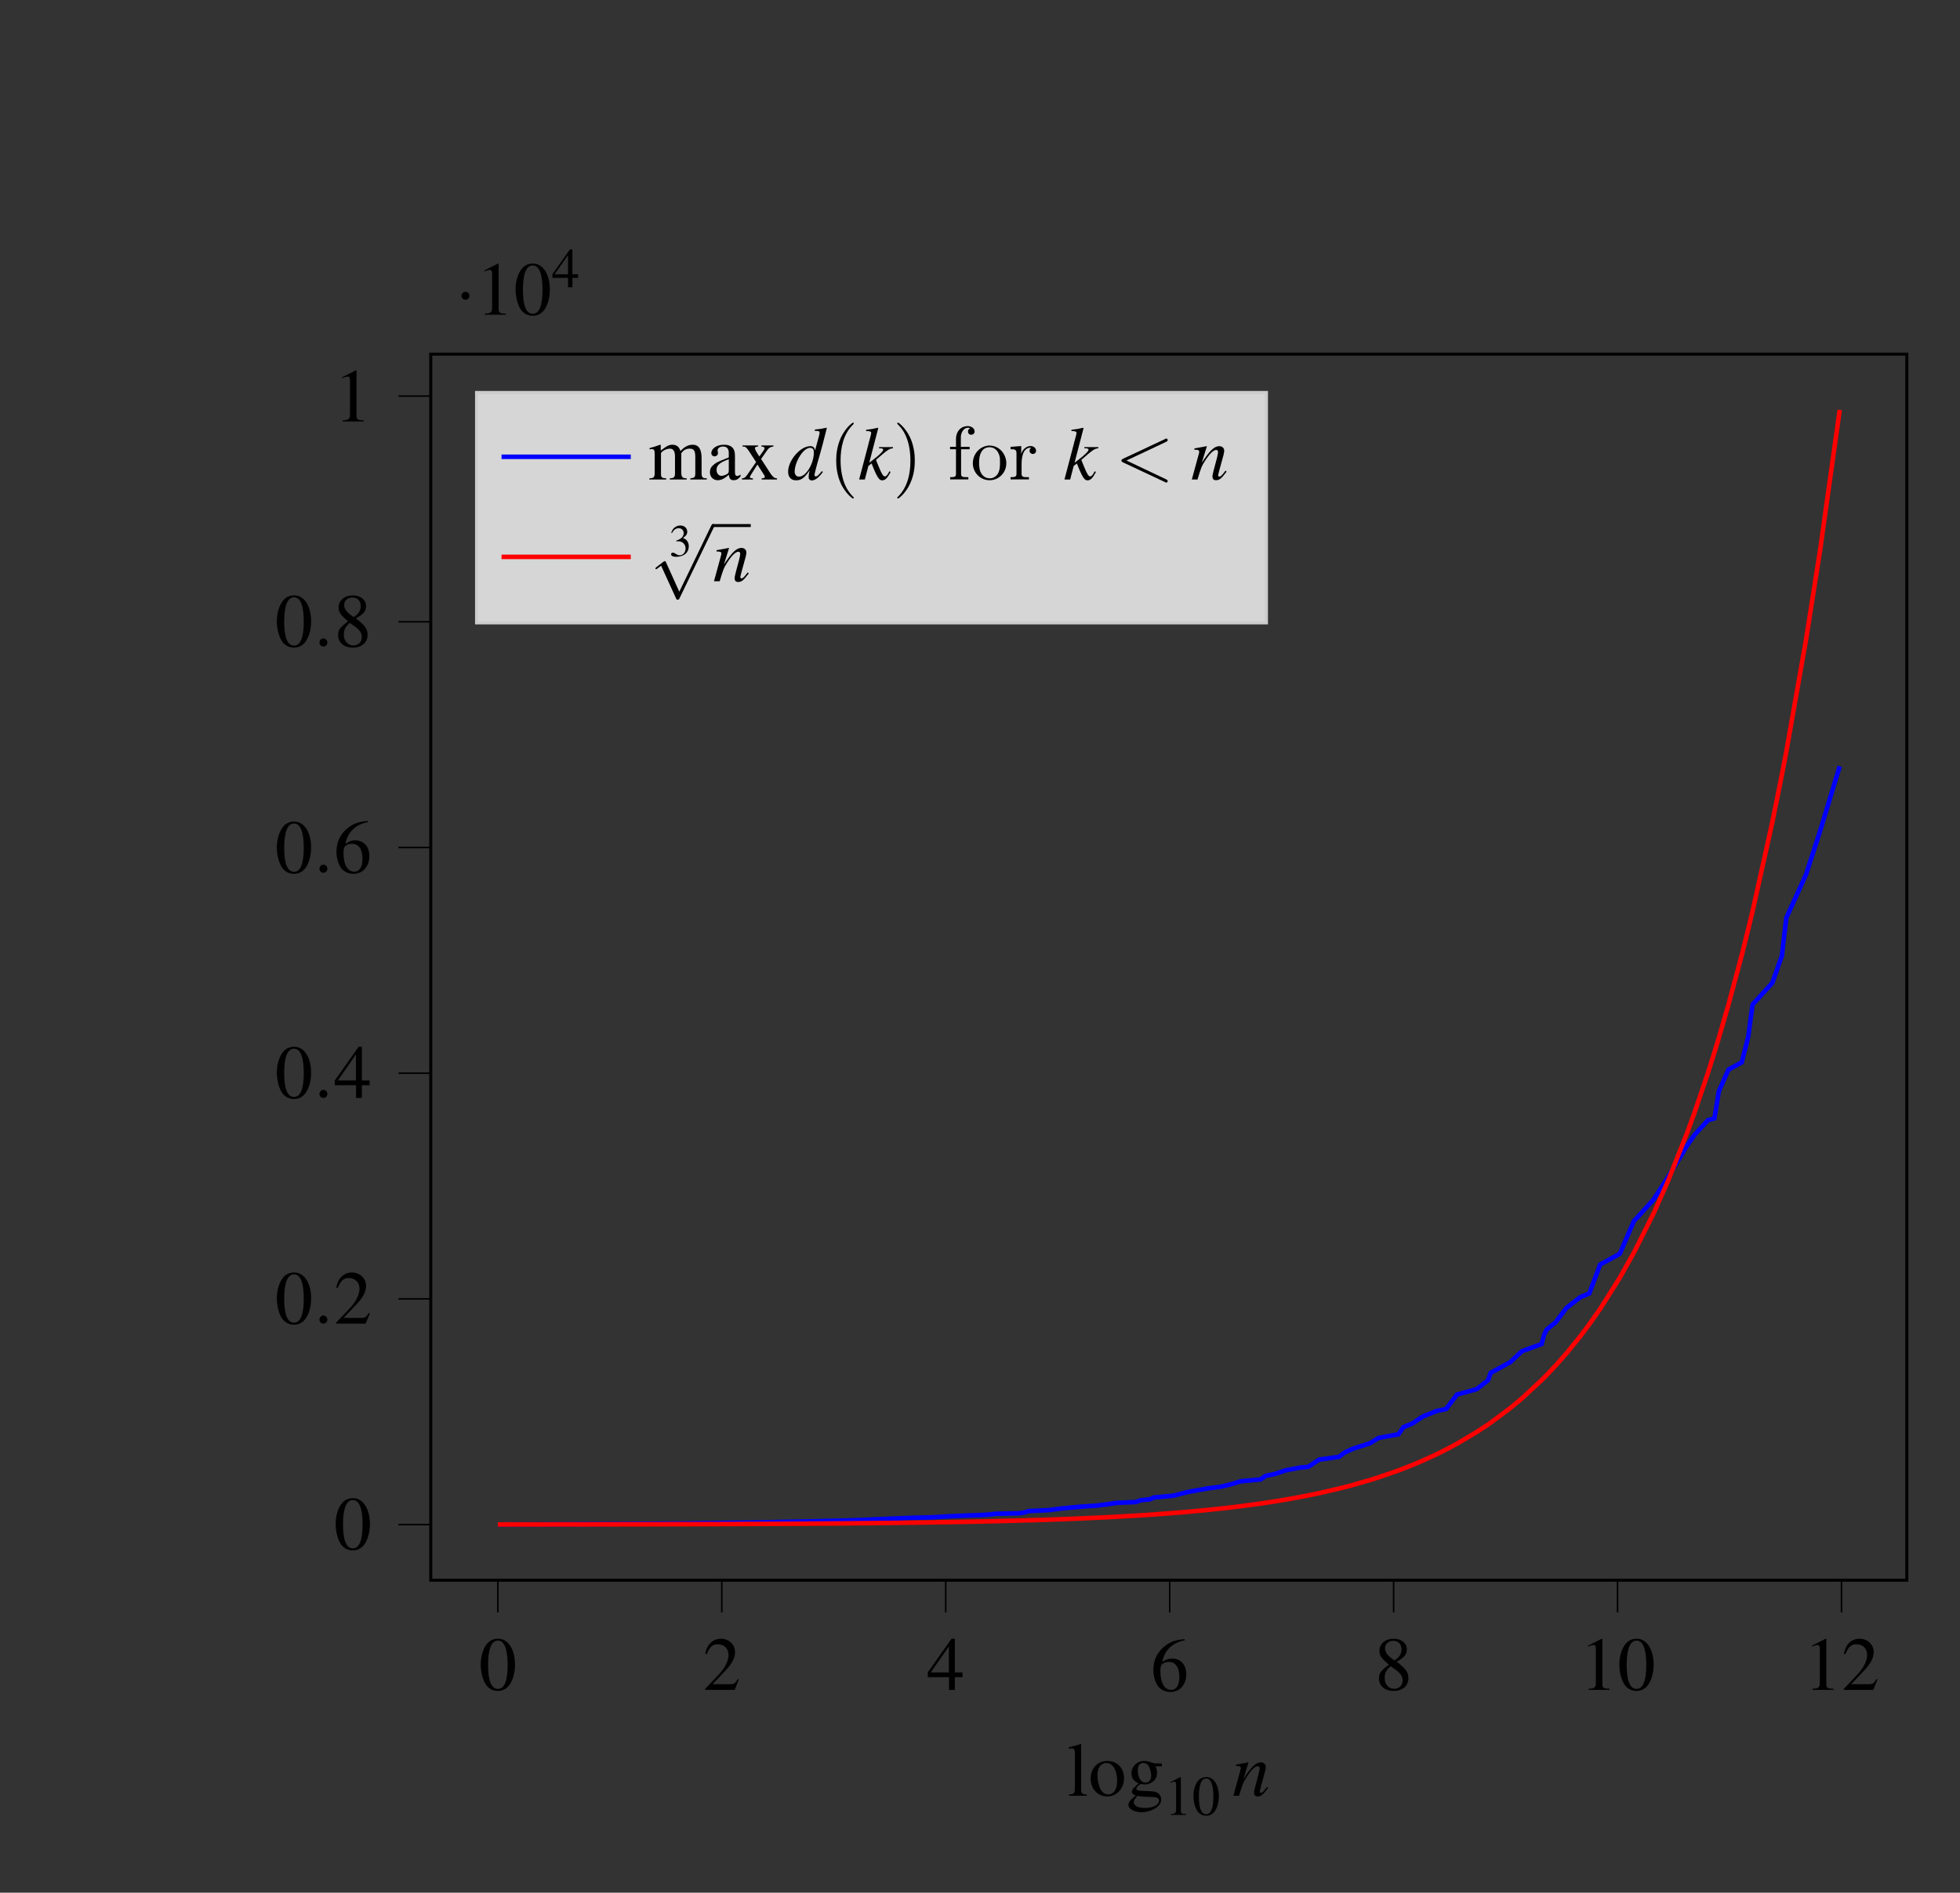 <?xml version="1.0" encoding="UTF-8"?>
<svg xmlns="http://www.w3.org/2000/svg" xmlns:xlink="http://www.w3.org/1999/xlink" width="257.967pt" height="249.154pt" viewBox="0 0 257.967 249.154" version="1.1">
<rect x="0" y="0" width="257.967" height="249.154" fill="#333333" stroke="none"/>
<defs>
<g>
<symbol overflow="visible" id="glyph0-0">
<path style="stroke:none;" d=""/>
</symbol>
<symbol overflow="visible" id="glyph0-1">
<path style="stroke:none;" d="M 2.531 -6.734 C 1.984 -6.734 1.562 -6.562 1.203 -6.219 C 0.625 -5.656 0.234 -4.516 0.234 -3.344 C 0.234 -2.266 0.562 -1.094 1.031 -0.531 C 1.406 -0.094 1.906 0.141 2.5 0.141 C 3 0.141 3.422 -0.031 3.781 -0.375 C 4.359 -0.922 4.75 -2.078 4.75 -3.297 C 4.75 -5.328 3.844 -6.734 2.531 -6.734 Z M 2.5 -6.484 C 3.344 -6.484 3.781 -5.359 3.781 -3.266 C 3.781 -1.188 3.344 -0.125 2.5 -0.125 C 1.641 -0.125 1.203 -1.188 1.203 -3.266 C 1.203 -5.375 1.641 -6.484 2.5 -6.484 Z M 2.5 -6.484 "/>
</symbol>
<symbol overflow="visible" id="glyph0-2">
<path style="stroke:none;" d="M 4.734 -1.359 L 4.609 -1.422 C 4.234 -0.844 4.109 -0.75 3.656 -0.75 L 1.281 -0.75 L 2.953 -2.516 C 3.844 -3.438 4.234 -4.203 4.234 -4.969 C 4.234 -5.969 3.422 -6.734 2.375 -6.734 C 1.828 -6.734 1.312 -6.516 0.953 -6.125 C 0.625 -5.781 0.484 -5.469 0.312 -4.75 L 0.516 -4.703 C 0.922 -5.688 1.281 -6 1.969 -6 C 2.797 -6 3.375 -5.438 3.375 -4.594 C 3.375 -3.812 2.906 -2.891 2.078 -2 L 0.297 -0.125 L 0.297 0 L 4.188 0 Z M 4.734 -1.359 "/>
</symbol>
<symbol overflow="visible" id="glyph0-3">
<path style="stroke:none;" d="M 4.703 -2.297 L 3.688 -2.297 L 3.688 -6.734 L 3.25 -6.734 L 0.125 -2.297 L 0.125 -1.672 L 2.922 -1.672 L 2.922 0 L 3.688 0 L 3.688 -1.672 L 4.703 -1.672 Z M 2.906 -2.297 L 0.516 -2.297 L 2.906 -5.719 Z M 2.906 -2.297 "/>
</symbol>
<symbol overflow="visible" id="glyph0-4">
<path style="stroke:none;" d="M 4.453 -6.812 C 3.312 -6.719 2.734 -6.531 2 -6.016 C 0.922 -5.25 0.344 -4.109 0.344 -2.781 C 0.344 -1.906 0.609 -1.031 1.031 -0.531 C 1.422 -0.094 1.953 0.141 2.578 0.141 C 3.812 0.141 4.672 -0.812 4.672 -2.188 C 4.672 -3.453 3.938 -4.266 2.797 -4.266 C 2.359 -4.266 2.141 -4.203 1.516 -3.812 C 1.781 -5.328 2.906 -6.406 4.469 -6.656 Z M 2.406 -3.812 C 3.266 -3.812 3.766 -3.094 3.766 -1.844 C 3.766 -0.75 3.375 -0.141 2.688 -0.141 C 1.797 -0.141 1.266 -1.078 1.266 -2.625 C 1.266 -3.125 1.344 -3.406 1.547 -3.562 C 1.75 -3.719 2.062 -3.812 2.406 -3.812 Z M 2.406 -3.812 "/>
</symbol>
<symbol overflow="visible" id="glyph0-5">
<path style="stroke:none;" d="M 2.891 -3.703 C 3.875 -4.234 4.234 -4.641 4.234 -5.328 C 4.234 -6.141 3.516 -6.734 2.516 -6.734 C 1.422 -6.734 0.625 -6.078 0.625 -5.156 C 0.625 -4.516 0.812 -4.234 1.859 -3.312 C 0.781 -2.5 0.562 -2.188 0.562 -1.5 C 0.562 -0.531 1.344 0.141 2.469 0.141 C 3.672 0.141 4.438 -0.516 4.438 -1.547 C 4.438 -2.312 4.094 -2.797 2.891 -3.703 Z M 2.719 -2.672 C 3.438 -2.156 3.672 -1.797 3.672 -1.234 C 3.672 -0.594 3.234 -0.141 2.578 -0.141 C 1.828 -0.141 1.312 -0.719 1.312 -1.578 C 1.312 -2.219 1.531 -2.641 2.109 -3.109 Z M 2.609 -3.875 C 1.719 -4.453 1.359 -4.922 1.359 -5.469 C 1.359 -6.047 1.797 -6.453 2.438 -6.453 C 3.109 -6.453 3.531 -6.016 3.531 -5.328 C 3.531 -4.766 3.266 -4.312 2.688 -3.938 C 2.641 -3.906 2.641 -3.906 2.609 -3.875 Z M 2.609 -3.875 "/>
</symbol>
<symbol overflow="visible" id="glyph0-6">
<path style="stroke:none;" d="M 2.906 -6.734 L 1.109 -5.828 L 1.109 -5.688 C 1.219 -5.734 1.328 -5.781 1.375 -5.797 C 1.562 -5.875 1.719 -5.906 1.828 -5.906 C 2.031 -5.906 2.125 -5.766 2.125 -5.438 L 2.125 -0.922 C 2.125 -0.594 2.047 -0.375 1.891 -0.281 C 1.734 -0.188 1.594 -0.156 1.172 -0.156 L 1.172 0 L 3.922 0 L 3.922 -0.156 C 3.141 -0.156 2.984 -0.266 2.984 -0.734 L 2.984 -6.719 Z M 2.906 -6.734 "/>
</symbol>
<symbol overflow="visible" id="glyph0-7">
<path style="stroke:none;" d="M 0.188 -6.203 L 0.25 -6.203 C 0.359 -6.219 0.484 -6.234 0.562 -6.234 C 0.875 -6.234 0.984 -6.094 0.984 -5.625 L 0.984 -0.875 C 0.984 -0.328 0.844 -0.203 0.203 -0.156 L 0.203 0 L 2.562 0 L 2.562 -0.156 C 1.938 -0.188 1.812 -0.297 1.812 -0.844 L 1.812 -6.781 L 1.781 -6.812 C 1.25 -6.641 0.875 -6.547 0.188 -6.375 Z M 0.188 -6.203 "/>
</symbol>
<symbol overflow="visible" id="glyph0-8">
<path style="stroke:none;" d="M 2.5 -4.578 C 1.203 -4.578 0.297 -3.625 0.297 -2.25 C 0.297 -0.906 1.219 0.094 2.469 0.094 C 3.734 0.094 4.688 -0.953 4.688 -2.328 C 4.688 -3.641 3.766 -4.578 2.5 -4.578 Z M 2.359 -4.312 C 3.203 -4.312 3.781 -3.344 3.781 -1.984 C 3.781 -0.859 3.344 -0.172 2.594 -0.172 C 2.203 -0.172 1.828 -0.422 1.625 -0.812 C 1.344 -1.328 1.188 -2.031 1.188 -2.734 C 1.188 -3.688 1.656 -4.312 2.359 -4.312 Z M 2.359 -4.312 "/>
</symbol>
<symbol overflow="visible" id="glyph0-9">
<path style="stroke:none;" d="M 4.688 -3.875 L 4.688 -4.25 L 3.922 -4.25 C 3.719 -4.25 3.562 -4.281 3.375 -4.359 L 3.156 -4.438 C 2.875 -4.531 2.609 -4.578 2.359 -4.578 C 1.422 -4.578 0.688 -3.875 0.688 -2.953 C 0.688 -2.328 0.953 -1.953 1.609 -1.625 C 1.422 -1.453 1.25 -1.281 1.188 -1.219 C 0.859 -0.938 0.734 -0.734 0.734 -0.531 C 0.734 -0.328 0.844 -0.203 1.25 -0.016 C 0.547 0.516 0.281 0.844 0.281 1.203 C 0.281 1.734 1.062 2.172 2 2.172 C 2.75 2.172 3.531 1.906 4.047 1.5 C 4.422 1.188 4.594 0.875 4.594 0.484 C 4.594 -0.125 4.125 -0.547 3.391 -0.578 L 2.109 -0.641 C 1.578 -0.656 1.328 -0.75 1.328 -0.906 C 1.328 -1.109 1.656 -1.453 1.922 -1.531 C 2.016 -1.531 2.078 -1.516 2.109 -1.516 C 2.297 -1.5 2.438 -1.484 2.5 -1.484 C 2.859 -1.484 3.266 -1.641 3.562 -1.906 C 3.891 -2.188 4.047 -2.531 4.047 -3.031 C 4.047 -3.312 4 -3.547 3.859 -3.875 Z M 1.469 0.016 C 1.797 0.094 2.594 0.156 3.078 0.156 C 3.984 0.156 4.312 0.281 4.312 0.641 C 4.312 1.219 3.562 1.609 2.438 1.609 C 1.562 1.609 0.984 1.312 0.984 0.875 C 0.984 0.641 1.047 0.516 1.469 0.016 Z M 1.516 -3.375 C 1.516 -3.953 1.797 -4.312 2.25 -4.312 C 2.562 -4.312 2.828 -4.141 2.984 -3.844 C 3.156 -3.484 3.281 -3.031 3.281 -2.641 C 3.281 -2.078 2.984 -1.734 2.531 -1.734 C 1.938 -1.734 1.516 -2.375 1.516 -3.344 Z M 1.516 -3.375 "/>
</symbol>
<symbol overflow="visible" id="glyph0-10">
<path style="stroke:none;" d="M 0.188 -3.969 C 0.312 -4 0.406 -4 0.516 -4 C 0.766 -4 0.859 -3.844 0.859 -3.375 L 0.859 -0.844 C 0.859 -0.312 0.719 -0.156 0.156 -0.156 L 0.156 0 L 2.375 0 L 2.375 -0.156 C 1.844 -0.172 1.688 -0.281 1.688 -0.672 L 1.688 -3.484 C 1.688 -3.5 1.781 -3.594 1.844 -3.672 C 2.094 -3.891 2.516 -4.062 2.875 -4.062 C 3.312 -4.062 3.531 -3.719 3.531 -3.016 L 3.531 -0.859 C 3.531 -0.297 3.422 -0.188 2.844 -0.156 L 2.844 0 L 5.078 0 L 5.078 -0.156 C 4.516 -0.156 4.359 -0.328 4.359 -0.953 L 4.359 -3.453 C 4.672 -3.891 5 -4.062 5.453 -4.062 C 6.016 -4.062 6.203 -3.797 6.203 -2.969 L 6.203 -0.875 C 6.203 -0.297 6.125 -0.219 5.547 -0.156 L 5.547 0 L 7.719 0 L 7.719 -0.156 L 7.469 -0.172 C 7.172 -0.188 7.031 -0.375 7.031 -0.75 L 7.031 -2.812 C 7.031 -3.984 6.656 -4.578 5.875 -4.578 C 5.297 -4.578 4.797 -4.328 4.25 -3.75 C 4.078 -4.312 3.734 -4.578 3.203 -4.578 C 2.766 -4.578 2.484 -4.453 1.656 -3.812 L 1.656 -4.562 L 1.578 -4.578 C 1.078 -4.391 0.734 -4.281 0.188 -4.141 Z M 0.188 -3.969 "/>
</symbol>
<symbol overflow="visible" id="glyph0-11">
<path style="stroke:none;" d="M 4.406 -0.656 C 4.234 -0.516 4.109 -0.469 3.969 -0.469 C 3.734 -0.469 3.672 -0.609 3.672 -1.047 L 3.672 -2.984 C 3.672 -3.516 3.625 -3.797 3.469 -4.031 C 3.25 -4.391 2.828 -4.578 2.234 -4.578 C 1.297 -4.578 0.562 -4.094 0.562 -3.469 C 0.562 -3.234 0.75 -3.047 0.984 -3.047 C 1.219 -3.047 1.438 -3.234 1.438 -3.453 C 1.438 -3.5 1.422 -3.547 1.422 -3.625 C 1.391 -3.703 1.391 -3.781 1.391 -3.859 C 1.391 -4.125 1.703 -4.344 2.109 -4.344 C 2.594 -4.344 2.859 -4.062 2.859 -3.516 L 2.859 -2.906 C 1.328 -2.297 1.156 -2.219 0.734 -1.828 C 0.516 -1.641 0.375 -1.297 0.375 -0.969 C 0.375 -0.344 0.812 0.094 1.422 0.094 C 1.859 0.094 2.266 -0.109 2.875 -0.625 C 2.922 -0.109 3.094 0.094 3.516 0.094 C 3.844 0.094 4.062 -0.016 4.406 -0.406 Z M 2.859 -1.219 C 2.859 -0.922 2.812 -0.828 2.609 -0.703 C 2.359 -0.562 2.078 -0.484 1.875 -0.484 C 1.531 -0.484 1.25 -0.812 1.25 -1.25 L 1.25 -1.281 C 1.25 -1.875 1.656 -2.234 2.859 -2.672 Z M 2.859 -1.219 "/>
</symbol>
<symbol overflow="visible" id="glyph0-12">
<path style="stroke:none;" d="M 2.766 0 L 4.781 0 L 4.781 -0.156 C 4.469 -0.156 4.266 -0.312 3.953 -0.75 L 2.688 -2.703 L 3.516 -3.891 C 3.703 -4.172 4 -4.328 4.312 -4.344 L 4.312 -4.484 L 2.734 -4.484 L 2.734 -4.344 C 3.047 -4.312 3.141 -4.25 3.141 -4.109 C 3.141 -4 3.016 -3.781 2.766 -3.469 C 2.719 -3.406 2.609 -3.234 2.469 -3.031 L 2.328 -3.234 C 2.047 -3.656 1.875 -3.984 1.875 -4.109 C 1.875 -4.25 2 -4.328 2.297 -4.344 L 2.297 -4.484 L 0.234 -4.484 L 0.234 -4.344 L 0.328 -4.344 C 0.625 -4.344 0.781 -4.203 1.094 -3.734 L 2.031 -2.297 L 0.891 -0.656 C 0.594 -0.25 0.5 -0.172 0.172 -0.156 L 0.172 0 L 1.609 0 L 1.609 -0.156 C 1.328 -0.156 1.219 -0.203 1.219 -0.328 C 1.219 -0.391 1.281 -0.531 1.422 -0.734 L 2.203 -1.969 L 3.109 -0.562 C 3.156 -0.516 3.172 -0.453 3.172 -0.391 C 3.172 -0.203 3.094 -0.172 2.766 -0.156 Z M 2.766 0 "/>
</symbol>
<symbol overflow="visible" id="glyph1-0">
<path style="stroke:none;" d=""/>
</symbol>
<symbol overflow="visible" id="glyph1-1">
<path style="stroke:none;" d="M 1.906 -0.531 C 1.906 -0.812 1.672 -1.062 1.391 -1.062 C 1.094 -1.062 0.859 -0.812 0.859 -0.531 C 0.859 -0.234 1.094 0 1.391 0 C 1.672 0 1.906 -0.234 1.906 -0.531 Z M 1.906 -0.531 "/>
</symbol>
<symbol overflow="visible" id="glyph1-2">
<path style="stroke:none;" d="M 6.734 -4.969 C 6.844 -5.031 6.922 -5.078 6.922 -5.188 C 6.922 -5.297 6.828 -5.391 6.719 -5.391 C 6.688 -5.391 6.672 -5.391 6.547 -5.312 L 1.016 -2.719 C 0.906 -2.656 0.828 -2.609 0.828 -2.5 C 0.828 -2.375 0.906 -2.328 1.016 -2.266 L 6.547 0.328 C 6.672 0.406 6.688 0.406 6.719 0.406 C 6.828 0.406 6.922 0.312 6.922 0.203 C 6.922 0.094 6.844 0.047 6.734 -0.016 L 1.5 -2.5 Z M 6.734 -4.969 "/>
</symbol>
<symbol overflow="visible" id="glyph2-0">
<path style="stroke:none;" d=""/>
</symbol>
<symbol overflow="visible" id="glyph2-1">
<path style="stroke:none;" d="M 1.906 -2.5 C 1.906 -2.781 1.672 -3.016 1.391 -3.016 C 1.094 -3.016 0.859 -2.781 0.859 -2.5 C 0.859 -2.203 1.094 -1.969 1.391 -1.969 C 1.672 -1.969 1.906 -2.203 1.906 -2.5 Z M 1.906 -2.5 "/>
</symbol>
<symbol overflow="visible" id="glyph2-2">
<path style="stroke:none;" d="M 3.875 8.516 L 2.125 4.641 C 2.047 4.484 2 4.484 1.969 4.484 C 1.969 4.484 1.906 4.484 1.797 4.562 L 0.859 5.281 C 0.734 5.391 0.734 5.406 0.734 5.438 C 0.734 5.5 0.75 5.547 0.828 5.547 C 0.891 5.547 1.062 5.406 1.172 5.328 C 1.219 5.281 1.375 5.172 1.484 5.094 L 3.453 9.406 C 3.516 9.562 3.562 9.562 3.656 9.562 C 3.812 9.562 3.844 9.516 3.906 9.375 L 8.438 0 C 8.5 -0.141 8.5 -0.172 8.5 -0.203 C 8.5 -0.297 8.422 -0.406 8.297 -0.406 C 8.219 -0.406 8.156 -0.344 8.078 -0.188 Z M 3.875 8.516 "/>
</symbol>
<symbol overflow="visible" id="glyph3-0">
<path style="stroke:none;" d=""/>
</symbol>
<symbol overflow="visible" id="glyph3-1">
<path style="stroke:none;" d="M 3.484 -1.703 L 2.734 -1.703 L 2.734 -4.984 L 2.406 -4.984 L 0.094 -1.703 L 0.094 -1.234 L 2.156 -1.234 L 2.156 0 L 2.734 0 L 2.734 -1.234 L 3.484 -1.234 Z M 2.156 -1.703 L 0.391 -1.703 L 2.156 -4.234 Z M 2.156 -1.703 "/>
</symbol>
<symbol overflow="visible" id="glyph3-2">
<path style="stroke:none;" d="M 2.141 -4.984 L 0.812 -4.312 L 0.812 -4.219 C 0.906 -4.25 0.984 -4.281 1.016 -4.297 C 1.156 -4.344 1.281 -4.375 1.344 -4.375 C 1.5 -4.375 1.578 -4.266 1.578 -4.031 L 1.578 -0.688 C 1.578 -0.438 1.516 -0.266 1.391 -0.203 C 1.281 -0.141 1.188 -0.125 0.875 -0.109 L 0.875 0 L 2.906 0 L 2.906 -0.109 C 2.328 -0.125 2.203 -0.188 2.203 -0.547 L 2.203 -4.969 Z M 2.141 -4.984 "/>
</symbol>
<symbol overflow="visible" id="glyph3-3">
<path style="stroke:none;" d="M 1.875 -4.984 C 1.469 -4.984 1.156 -4.859 0.891 -4.609 C 0.453 -4.188 0.172 -3.344 0.172 -2.484 C 0.172 -1.672 0.422 -0.812 0.766 -0.391 C 1.047 -0.078 1.422 0.109 1.844 0.109 C 2.219 0.109 2.531 -0.016 2.797 -0.281 C 3.234 -0.688 3.516 -1.547 3.516 -2.438 C 3.516 -3.953 2.844 -4.984 1.875 -4.984 Z M 1.844 -4.797 C 2.469 -4.797 2.797 -3.953 2.797 -2.422 C 2.797 -0.875 2.484 -0.094 1.844 -0.094 C 1.203 -0.094 0.891 -0.875 0.891 -2.406 C 0.891 -3.969 1.219 -4.797 1.844 -4.797 Z M 1.844 -4.797 "/>
</symbol>
<symbol overflow="visible" id="glyph4-0">
<path style="stroke:none;" d=""/>
</symbol>
<symbol overflow="visible" id="glyph4-1">
<path style="stroke:none;" d="M 4.578 -1.172 L 4.375 -0.906 C 4.094 -0.531 3.906 -0.375 3.766 -0.375 C 3.688 -0.375 3.609 -0.453 3.609 -0.531 C 3.609 -0.609 3.609 -0.609 3.75 -1.172 L 4.312 -3.219 C 4.359 -3.422 4.406 -3.656 4.406 -3.781 C 4.406 -4.141 4.141 -4.391 3.75 -4.391 C 3.109 -4.391 2.484 -3.797 1.453 -2.203 L 2.125 -4.375 L 2.094 -4.391 C 1.562 -4.281 1.344 -4.25 0.484 -4.094 L 0.484 -3.922 C 0.984 -3.922 1.109 -3.859 1.109 -3.656 C 1.109 -3.594 1.109 -3.531 1.094 -3.484 L 0.141 0 L 0.891 0 C 1.359 -1.578 1.453 -1.797 1.891 -2.469 C 2.484 -3.391 2.984 -3.891 3.359 -3.891 C 3.516 -3.891 3.594 -3.781 3.594 -3.594 C 3.594 -3.484 3.531 -3.156 3.453 -2.844 L 3.016 -1.203 C 2.891 -0.688 2.859 -0.547 2.859 -0.453 C 2.859 -0.062 3 0.094 3.328 0.094 C 3.781 0.094 4.031 -0.125 4.719 -1.031 Z M 4.578 -1.172 "/>
</symbol>
<symbol overflow="visible" id="glyph4-2">
<path style="stroke:none;" d="M 4.609 -1.109 C 4.078 -0.484 3.969 -0.406 3.797 -0.406 C 3.703 -0.406 3.625 -0.484 3.625 -0.594 C 3.625 -0.734 3.938 -1.953 4.266 -3.047 C 4.531 -3.969 4.75 -4.766 5.25 -6.766 L 5.203 -6.812 C 4.672 -6.703 4.312 -6.641 3.672 -6.578 L 3.672 -6.406 C 4.234 -6.391 4.297 -6.359 4.297 -6.156 C 4.297 -6.016 4.281 -5.969 4.141 -5.453 L 3.703 -3.812 C 3.625 -4.234 3.453 -4.391 3.062 -4.391 C 1.766 -4.391 0.156 -2.516 0.156 -1.031 C 0.156 -0.312 0.547 0.109 1.203 0.109 C 1.875 0.109 2.312 -0.203 2.984 -1.203 C 2.875 -0.703 2.859 -0.547 2.859 -0.312 C 2.859 -0.047 3.031 0.125 3.281 0.125 C 3.703 0.125 4.219 -0.281 4.734 -1 Z M 3.094 -4.172 C 3.406 -4.141 3.547 -3.953 3.547 -3.594 C 3.547 -2.078 2.516 -0.375 1.594 -0.375 C 1.25 -0.375 1.016 -0.641 1.016 -1.031 C 1.016 -1.859 1.516 -3.016 2.172 -3.703 C 2.453 -4 2.828 -4.188 3.094 -4.172 Z M 3.094 -4.172 "/>
</symbol>
<symbol overflow="visible" id="glyph4-3">
<path style="stroke:none;" d="M 4.125 -1.094 L 3.984 -0.828 C 3.797 -0.516 3.672 -0.406 3.531 -0.406 C 3.312 -0.406 3.109 -0.734 2.719 -1.688 C 2.672 -1.828 2.516 -2.188 2.359 -2.578 C 3.812 -3.875 4.125 -4.078 4.594 -4.109 L 4.594 -4.266 L 2.766 -4.266 L 2.766 -4.109 L 2.938 -4.109 C 3.188 -4.109 3.312 -4.031 3.312 -3.922 C 3.312 -3.734 2.828 -3.234 1.891 -2.531 C 1.75 -2.422 1.641 -2.328 1.469 -2.203 L 2.656 -6.766 L 2.609 -6.812 C 2.031 -6.672 1.641 -6.609 1.062 -6.547 L 1.062 -6.375 C 1.531 -6.391 1.719 -6.312 1.734 -6.125 C 1.719 -5.969 1.641 -5.688 1.516 -5.234 C 1.469 -5.094 1.453 -4.984 1.422 -4.906 L 1.406 -4.812 L 0.141 0 L 0.891 0 L 1.359 -1.797 L 1.781 -2.109 C 1.938 -1.672 2.203 -1.062 2.375 -0.703 C 2.703 -0.078 2.875 0.109 3.172 0.109 C 3.562 0.109 3.828 -0.141 4.281 -0.984 Z M 4.125 -1.094 "/>
</symbol>
<symbol overflow="visible" id="glyph5-0">
<path style="stroke:none;" d=""/>
</symbol>
<symbol overflow="visible" id="glyph5-1">
<path style="stroke:none;" d="M 3.297 2.391 C 3.297 2.359 3.297 2.344 3.125 2.172 C 1.891 0.922 1.562 -0.969 1.562 -2.5 C 1.562 -4.234 1.938 -5.969 3.172 -7.203 C 3.297 -7.328 3.297 -7.344 3.297 -7.375 C 3.297 -7.453 3.266 -7.484 3.203 -7.484 C 3.094 -7.484 2.203 -6.797 1.609 -5.531 C 1.109 -4.438 0.984 -3.328 0.984 -2.5 C 0.984 -1.719 1.094 -0.516 1.641 0.625 C 2.25 1.844 3.094 2.5 3.203 2.5 C 3.266 2.5 3.297 2.469 3.297 2.391 Z M 3.297 2.391 "/>
</symbol>
<symbol overflow="visible" id="glyph5-2">
<path style="stroke:none;" d="M 2.875 -2.5 C 2.875 -3.266 2.766 -4.469 2.219 -5.609 C 1.625 -6.828 0.766 -7.484 0.672 -7.484 C 0.609 -7.484 0.562 -7.438 0.562 -7.375 C 0.562 -7.344 0.562 -7.328 0.75 -7.141 C 1.734 -6.156 2.297 -4.578 2.297 -2.5 C 2.297 -0.781 1.938 0.969 0.703 2.219 C 0.562 2.344 0.562 2.359 0.562 2.391 C 0.562 2.453 0.609 2.5 0.672 2.5 C 0.766 2.5 1.672 1.812 2.25 0.547 C 2.766 -0.547 2.875 -1.656 2.875 -2.5 Z M 2.875 -2.5 "/>
</symbol>
<symbol overflow="visible" id="glyph6-0">
<path style="stroke:none;" d=""/>
</symbol>
<symbol overflow="visible" id="glyph6-1">
<path style="stroke:none;" d="M 1.109 -4.297 L 0.328 -4.297 L 0.328 -3.984 L 1.109 -3.984 L 1.109 -0.688 C 1.109 -0.344 0.812 -0.312 0.516 -0.312 L 0.344 -0.312 L 0.344 -0.016 L 2.734 -0.016 L 2.734 -0.312 L 2.422 -0.312 C 2.203 -0.312 1.969 -0.328 1.859 -0.438 C 1.781 -0.531 1.781 -0.656 1.781 -0.781 L 1.781 -3.984 L 2.906 -3.984 L 2.906 -4.297 L 1.75 -4.297 L 1.75 -5.609 C 1.75 -6.156 2.125 -6.812 2.656 -6.812 C 2.766 -6.812 2.906 -6.797 2.984 -6.734 C 2.797 -6.688 2.688 -6.516 2.688 -6.312 C 2.688 -6.062 2.875 -5.891 3.125 -5.891 C 3.375 -5.891 3.562 -6.094 3.562 -6.312 C 3.562 -6.781 3.078 -7.031 2.656 -7.031 C 1.75 -7.031 1.109 -6.328 1.109 -5.359 Z M 1.109 -4.297 "/>
</symbol>
<symbol overflow="visible" id="glyph6-2">
<path style="stroke:none;" d="M 2.344 -4.469 C 1.094 -4.344 0.281 -3.281 0.281 -2.125 C 0.281 -1 1.172 0.094 2.5 0.094 C 3.688 0.094 4.688 -0.875 4.688 -2.141 C 4.688 -3.312 3.797 -4.469 2.469 -4.469 C 2.438 -4.469 2.375 -4.469 2.344 -4.469 Z M 1.109 -1.891 L 1.109 -2.328 C 1.109 -3.094 1.359 -4.25 2.484 -4.25 C 3.297 -4.25 3.75 -3.562 3.844 -2.812 C 3.859 -2.594 3.859 -2.375 3.859 -2.156 C 3.859 -1.516 3.781 -0.703 3.156 -0.344 C 2.953 -0.203 2.734 -0.156 2.5 -0.156 C 1.781 -0.156 1.266 -0.719 1.156 -1.5 C 1.141 -1.625 1.141 -1.766 1.109 -1.891 Z M 1.109 -1.891 "/>
</symbol>
<symbol overflow="visible" id="glyph6-3">
<path style="stroke:none;" d="M 0.266 -4.297 L 0.266 -3.984 L 0.422 -3.984 C 0.75 -3.984 1.047 -3.953 1.047 -3.484 L 1.047 -0.734 C 1.047 -0.328 0.766 -0.312 0.328 -0.312 L 0.266 -0.312 L 0.266 -0.016 L 2.688 -0.016 L 2.688 -0.312 C 2.562 -0.312 2.422 -0.312 2.297 -0.312 C 1.984 -0.312 1.719 -0.359 1.719 -0.734 L 1.719 -2.047 C 1.719 -2.906 1.906 -4.188 2.891 -4.188 C 2.938 -4.188 2.953 -4.188 3 -4.172 C 2.844 -4.109 2.766 -3.953 2.766 -3.781 C 2.766 -3.562 2.922 -3.406 3.156 -3.359 C 3.438 -3.359 3.625 -3.531 3.625 -3.781 C 3.625 -4.188 3.25 -4.406 2.891 -4.406 C 2.297 -4.406 1.781 -3.875 1.672 -3.344 L 1.672 -4.406 Z M 0.266 -4.297 "/>
</symbol>
<symbol overflow="visible" id="glyph7-0">
<path style="stroke:none;" d=""/>
</symbol>
<symbol overflow="visible" id="glyph7-1">
<path style="stroke:none;" d="M 0.922 -1.969 C 1.266 -1.969 1.406 -1.969 1.547 -1.906 C 1.922 -1.781 2.156 -1.438 2.156 -1.016 C 2.156 -0.516 1.812 -0.125 1.375 -0.125 C 1.203 -0.125 1.094 -0.172 0.875 -0.312 C 0.688 -0.422 0.594 -0.469 0.484 -0.469 C 0.344 -0.469 0.25 -0.391 0.25 -0.25 C 0.25 -0.047 0.516 0.078 0.938 0.078 C 1.391 0.078 1.859 -0.078 2.141 -0.312 C 2.422 -0.562 2.578 -0.906 2.578 -1.312 C 2.578 -1.609 2.484 -1.891 2.312 -2.078 C 2.203 -2.219 2.078 -2.281 1.812 -2.406 C 2.234 -2.688 2.375 -2.906 2.375 -3.219 C 2.375 -3.703 2 -4.047 1.453 -4.047 C 1.156 -4.047 0.891 -3.938 0.672 -3.75 C 0.484 -3.594 0.406 -3.438 0.266 -3.078 L 0.359 -3.047 C 0.609 -3.484 0.875 -3.688 1.25 -3.688 C 1.641 -3.688 1.906 -3.422 1.906 -3.047 C 1.906 -2.828 1.812 -2.609 1.672 -2.469 C 1.484 -2.281 1.328 -2.203 0.922 -2.047 Z M 0.922 -1.969 "/>
</symbol>
</g>
<clipPath id="clip1">
  <path d="M 57 92 L 250.969 92 L 250.969 208.02 L 57 208.02 Z M 57 92 "/>
</clipPath>
<clipPath id="clip2">
  <path d="M 57 46.621 L 250.969 46.621 L 250.969 208.02 L 57 208.02 Z M 57 46.621 "/>
</clipPath>
</defs>
<g id="surface1">
<path style="fill:none;stroke-width:0.199;stroke-linecap:butt;stroke-linejoin:miter;stroke:rgb(0%,0%,0%);stroke-opacity:1;stroke-miterlimit:10;" d="M 8.832 -4.254 L 8.832 -0.001 M 38.305 -4.254 L 38.305 -0.001 M 67.778 -4.254 L 67.778 -0.001 M 97.254 -4.254 L 97.254 -0.001 M 126.727 -4.254 L 126.727 -0.001 M 156.203 -4.254 L 156.203 -0.001 M 185.676 -4.254 L 185.676 -0.001 " transform="matrix(1,0,0,-1,56.695,208.019)"/>
<path style="fill:none;stroke-width:0.199;stroke-linecap:butt;stroke-linejoin:miter;stroke:rgb(0%,0%,0%);stroke-opacity:1;stroke-miterlimit:10;" d="M -4.254 7.32 L 0 7.32 M -4.254 37.031 L 0 37.031 M -4.254 66.742 L 0 66.742 M -4.254 96.453 L 0 96.453 M -4.254 126.167 L 0 126.167 M -4.254 155.878 L 0 155.878 " transform="matrix(1,0,0,-1,56.695,208.019)"/>
<path style="fill:none;stroke-width:0.399;stroke-linecap:butt;stroke-linejoin:miter;stroke:rgb(0%,0%,0%);stroke-opacity:1;stroke-miterlimit:10;" d="M 0 -0.001 L 0 161.398 L 194.274 161.398 L 194.274 -0.001 Z M 0 -0.001 " transform="matrix(1,0,0,-1,56.695,208.019)"/>
<g style="fill:rgb(0%,0%,0%);fill-opacity:1;">
  <use xlink:href="#glyph0-1" x="63.035" y="222.455"/>
</g>
<g style="fill:rgb(0%,0%,0%);fill-opacity:1;">
  <use xlink:href="#glyph0-2" x="92.509" y="222.455"/>
</g>
<g style="fill:rgb(0%,0%,0%);fill-opacity:1;">
  <use xlink:href="#glyph0-3" x="121.983" y="222.455"/>
</g>
<g style="fill:rgb(0%,0%,0%);fill-opacity:1;">
  <use xlink:href="#glyph0-4" x="151.457" y="222.595"/>
</g>
<g style="fill:rgb(0%,0%,0%);fill-opacity:1;">
  <use xlink:href="#glyph0-5" x="180.932" y="222.455"/>
</g>
<g style="fill:rgb(0%,0%,0%);fill-opacity:1;">
  <use xlink:href="#glyph0-6" x="207.915" y="222.455"/>
  <use xlink:href="#glyph0-1" x="212.896" y="222.455"/>
</g>
<g style="fill:rgb(0%,0%,0%);fill-opacity:1;">
  <use xlink:href="#glyph0-6" x="237.389" y="222.455"/>
  <use xlink:href="#glyph0-2" x="242.37" y="222.455"/>
</g>
<g style="fill:rgb(0%,0%,0%);fill-opacity:1;">
  <use xlink:href="#glyph0-1" x="43.942" y="203.953"/>
</g>
<g style="fill:rgb(0%,0%,0%);fill-opacity:1;">
  <use xlink:href="#glyph0-1" x="36.201" y="174.242"/>
</g>
<g style="fill:rgb(0%,0%,0%);fill-opacity:1;">
  <use xlink:href="#glyph1-1" x="41.183" y="174.242"/>
</g>
<g style="fill:rgb(0%,0%,0%);fill-opacity:1;">
  <use xlink:href="#glyph0-2" x="43.942" y="174.242"/>
</g>
<g style="fill:rgb(0%,0%,0%);fill-opacity:1;">
  <use xlink:href="#glyph0-1" x="36.201" y="144.532"/>
</g>
<g style="fill:rgb(0%,0%,0%);fill-opacity:1;">
  <use xlink:href="#glyph1-1" x="41.183" y="144.532"/>
</g>
<g style="fill:rgb(0%,0%,0%);fill-opacity:1;">
  <use xlink:href="#glyph0-3" x="43.942" y="144.532"/>
</g>
<g style="fill:rgb(0%,0%,0%);fill-opacity:1;">
  <use xlink:href="#glyph0-1" x="36.201" y="114.891"/>
</g>
<g style="fill:rgb(0%,0%,0%);fill-opacity:1;">
  <use xlink:href="#glyph1-1" x="41.183" y="114.891"/>
</g>
<g style="fill:rgb(0%,0%,0%);fill-opacity:1;">
  <use xlink:href="#glyph0-4" x="43.942" y="114.891"/>
</g>
<g style="fill:rgb(0%,0%,0%);fill-opacity:1;">
  <use xlink:href="#glyph0-1" x="36.201" y="85.11"/>
</g>
<g style="fill:rgb(0%,0%,0%);fill-opacity:1;">
  <use xlink:href="#glyph1-1" x="41.183" y="85.11"/>
</g>
<g style="fill:rgb(0%,0%,0%);fill-opacity:1;">
  <use xlink:href="#glyph0-5" x="43.942" y="85.11"/>
</g>
<g style="fill:rgb(0%,0%,0%);fill-opacity:1;">
  <use xlink:href="#glyph0-6" x="43.942" y="55.477"/>
</g>
<g style="fill:rgb(0%,0%,0%);fill-opacity:1;">
  <use xlink:href="#glyph2-1" x="59.882" y="41.43"/>
</g>
<g style="fill:rgb(0%,0%,0%);fill-opacity:1;">
  <use xlink:href="#glyph0-6" x="62.642" y="41.43"/>
  <use xlink:href="#glyph0-1" x="67.623" y="41.43"/>
</g>
<g style="fill:rgb(0%,0%,0%);fill-opacity:1;">
  <use xlink:href="#glyph3-1" x="72.605" y="37.813"/>
</g>
<g clip-path="url(#clip1)" clip-rule="nonzero">
<path style="fill:none;stroke-width:0.598;stroke-linecap:butt;stroke-linejoin:miter;stroke:rgb(0%,0%,100%);stroke-opacity:1;stroke-miterlimit:10;" d="M 8.832 7.335 L 13.266 7.351 L 17.703 7.367 L 20.297 7.382 L 24.735 7.41 L 29.172 7.441 L 31.766 7.457 L 33.606 7.468 L 35.035 7.499 L 39.473 7.558 L 42.067 7.589 L 43.907 7.617 L 46.504 7.679 L 50.938 7.765 L 51.926 7.796 L 54.52 7.855 L 56.364 7.917 L 58.957 8.035 L 63.395 8.214 L 65.989 8.273 L 67.832 8.39 L 70.426 8.511 L 72.266 8.57 L 73.696 8.66 L 74.305 8.746 L 77.457 8.808 L 78.133 8.925 L 78.743 9.105 L 81.336 9.222 L 83.176 9.46 L 85.774 9.699 L 87.614 9.816 L 89.043 9.996 L 90.207 10.175 L 92.805 10.292 L 93.477 10.531 L 94.645 10.648 L 95.157 10.886 L 97.754 11.124 L 99.594 11.601 L 102.188 12.074 L 104.032 12.312 L 105.457 12.667 L 106.625 13.027 L 109.219 13.265 L 109.895 13.738 L 111.063 13.976 L 112.489 14.453 L 114.332 14.808 L 115.5 14.929 L 116.926 15.878 L 119.52 16.234 L 120.325 16.828 L 121.364 17.304 L 123.594 18.019 L 124.758 18.73 L 127.356 19.206 L 128.028 20.156 L 129.196 20.632 L 130.625 21.581 L 132.465 22.296 L 133.633 22.535 L 135.059 24.433 L 137.657 25.148 L 139.168 26.335 L 139.496 27.289 L 142.09 28.714 L 143.606 30.14 L 146.2 31.089 L 146.528 32.277 L 146.875 32.992 L 148.039 33.941 L 149.469 35.843 L 151.309 37.269 L 152.477 37.746 L 153.907 41.55 L 156.5 42.976 L 158.34 47.253 L 160.938 50.105 L 162.778 52.956 L 165.371 57.238 L 166.36 58.664 L 168.11 60.562 L 168.953 60.8 L 169.535 64.367 L 170.797 67.218 L 172.547 68.171 L 173.391 71.496 L 173.973 75.777 L 176.567 78.628 L 177.828 82.195 L 178.41 87.183 L 181.004 92.89 L 182.848 98.593 L 185.442 107.152 " transform="matrix(1,0,0,-1,56.695,208.019)"/>
</g>
<g clip-path="url(#clip2)" clip-rule="nonzero">
<path style="fill:none;stroke-width:0.598;stroke-linecap:butt;stroke-linejoin:miter;stroke:rgb(100%,0%,0%);stroke-opacity:1;stroke-miterlimit:10;" d="M 8.832 7.335 L 13.266 7.339 L 17.703 7.343 L 20.297 7.347 L 29.172 7.363 L 31.766 7.371 L 33.606 7.374 L 35.035 7.378 L 39.473 7.394 L 42.067 7.406 L 43.907 7.414 L 46.504 7.425 L 50.938 7.453 L 51.926 7.46 L 54.52 7.48 L 56.364 7.499 L 58.957 7.523 L 63.395 7.578 L 65.989 7.613 L 67.832 7.644 L 70.426 7.687 L 72.266 7.726 L 73.696 7.757 L 74.305 7.769 L 77.457 7.851 L 78.133 7.871 L 78.743 7.886 L 81.336 7.968 L 83.176 8.035 L 85.774 8.14 L 87.614 8.222 L 89.043 8.289 L 90.207 8.351 L 92.805 8.499 L 93.477 8.542 L 94.645 8.617 L 95.157 8.652 L 97.754 8.847 L 99.594 8.999 L 102.188 9.242 L 104.032 9.437 L 105.457 9.597 L 106.625 9.742 L 109.219 10.093 L 109.895 10.191 L 111.063 10.371 L 112.489 10.605 L 114.332 10.937 L 115.5 11.164 L 116.926 11.46 L 119.52 12.058 L 120.325 12.261 L 121.364 12.535 L 123.594 13.179 L 124.758 13.546 L 127.356 14.445 L 128.028 14.699 L 129.196 15.164 L 130.625 15.769 L 132.465 16.617 L 133.633 17.199 L 135.059 17.964 L 137.657 19.503 L 139.168 20.499 L 139.496 20.73 L 142.09 22.667 L 143.606 23.925 L 146.2 26.331 L 146.528 26.66 L 146.875 27.011 L 148.039 28.242 L 149.469 29.859 L 151.309 32.128 L 152.477 33.683 L 153.907 35.718 L 156.5 39.828 L 158.34 43.097 L 160.938 48.277 L 162.778 52.398 L 165.371 58.921 L 166.36 61.64 L 168.11 66.82 L 168.953 69.499 L 169.535 71.414 L 170.797 75.757 L 172.547 82.285 L 173.391 85.664 L 173.973 88.074 L 176.567 99.761 L 177.828 106.027 L 178.41 109.066 L 181.004 123.789 L 182.848 135.511 L 185.442 154.058 " transform="matrix(1,0,0,-1,56.695,208.019)"/>
</g>
<g style="fill:rgb(0%,0%,0%);fill-opacity:1;">
  <use xlink:href="#glyph0-7" x="140.484" y="236.391"/>
  <use xlink:href="#glyph0-8" x="143.254" y="236.391"/>
  <use xlink:href="#glyph0-9" x="148.235" y="236.391"/>
</g>
<g style="fill:rgb(0%,0%,0%);fill-opacity:1;">
  <use xlink:href="#glyph3-2" x="153.217" y="238.917"/>
  <use xlink:href="#glyph3-3" x="156.903" y="238.917"/>
</g>
<g style="fill:rgb(0%,0%,0%);fill-opacity:1;">
  <use xlink:href="#glyph4-1" x="162.194" y="236.391"/>
</g>
<path style="fill-rule:nonzero;fill:rgb(100%,100%,100%);fill-opacity:0.8;stroke-width:0.399;stroke-linecap:butt;stroke-linejoin:miter;stroke:rgb(79.999%,79.999%,79.999%);stroke-opacity:1;stroke-miterlimit:10;" d="M 6.028 126.023 L 109.989 126.023 L 109.989 156.355 L 6.028 156.355 Z M 6.028 126.023 " transform="matrix(1,0,0,-1,56.695,208.019)"/>
<path style="fill:none;stroke-width:0.598;stroke-linecap:butt;stroke-linejoin:miter;stroke:rgb(0%,0%,100%);stroke-opacity:1;stroke-miterlimit:10;" d="M 0.002 0.001 L 17.01 0.001 " transform="matrix(1,0,0,-1,66.01,60.134)"/>
<g style="fill:rgb(0%,0%,0%);fill-opacity:1;">
  <use xlink:href="#glyph0-10" x="85.309" y="63.123"/>
  <use xlink:href="#glyph0-11" x="93.06" y="63.123"/>
  <use xlink:href="#glyph0-12" x="97.483" y="63.123"/>
</g>
<g style="fill:rgb(0%,0%,0%);fill-opacity:1;">
  <use xlink:href="#glyph4-2" x="103.572" y="63.123"/>
</g>
<g style="fill:rgb(0%,0%,0%);fill-opacity:1;">
  <use xlink:href="#glyph5-1" x="109.071" y="63.123"/>
</g>
<g style="fill:rgb(0%,0%,0%);fill-opacity:1;">
  <use xlink:href="#glyph4-3" x="112.936" y="63.123"/>
</g>
<g style="fill:rgb(0%,0%,0%);fill-opacity:1;">
  <use xlink:href="#glyph5-2" x="117.529" y="63.123"/>
</g>
<g style="fill:rgb(0%,0%,0%);fill-opacity:1;">
  <use xlink:href="#glyph6-1" x="124.714" y="63.123"/>
  <use xlink:href="#glyph6-2" x="127.758" y="63.123"/>
  <use xlink:href="#glyph6-3" x="132.738" y="63.123"/>
</g>
<g style="fill:rgb(0%,0%,0%);fill-opacity:1;">
  <use xlink:href="#glyph4-3" x="139.959" y="63.123"/>
</g>
<g style="fill:rgb(0%,0%,0%);fill-opacity:1;">
  <use xlink:href="#glyph1-2" x="146.766" y="63.123"/>
</g>
<g style="fill:rgb(0%,0%,0%);fill-opacity:1;">
  <use xlink:href="#glyph4-1" x="156.72" y="63.123"/>
</g>
<path style="fill:none;stroke-width:0.598;stroke-linecap:butt;stroke-linejoin:miter;stroke:rgb(100%,0%,0%);stroke-opacity:1;stroke-miterlimit:10;" d="M 0.002 -0.001 L 17.01 -0.001 " transform="matrix(1,0,0,-1,66.01,73.308)"/>
<g style="fill:rgb(0%,0%,0%);fill-opacity:1;">
  <use xlink:href="#glyph7-1" x="88.077" y="73.223"/>
</g>
<g style="fill:rgb(0%,0%,0%);fill-opacity:1;">
  <use xlink:href="#glyph2-2" x="85.531" y="69.379"/>
</g>
<path style="fill:none;stroke-width:0.388;stroke-linecap:butt;stroke-linejoin:miter;stroke:rgb(0%,0%,0%);stroke-opacity:1;stroke-miterlimit:10;" d="M -0.002 0.001 L 4.982 0.001 " transform="matrix(1,0,0,-1,93.83,69.185)"/>
<g style="fill:rgb(0%,0%,0%);fill-opacity:1;">
  <use xlink:href="#glyph4-1" x="93.83" y="76.519"/>
</g>
</g>
</svg>
